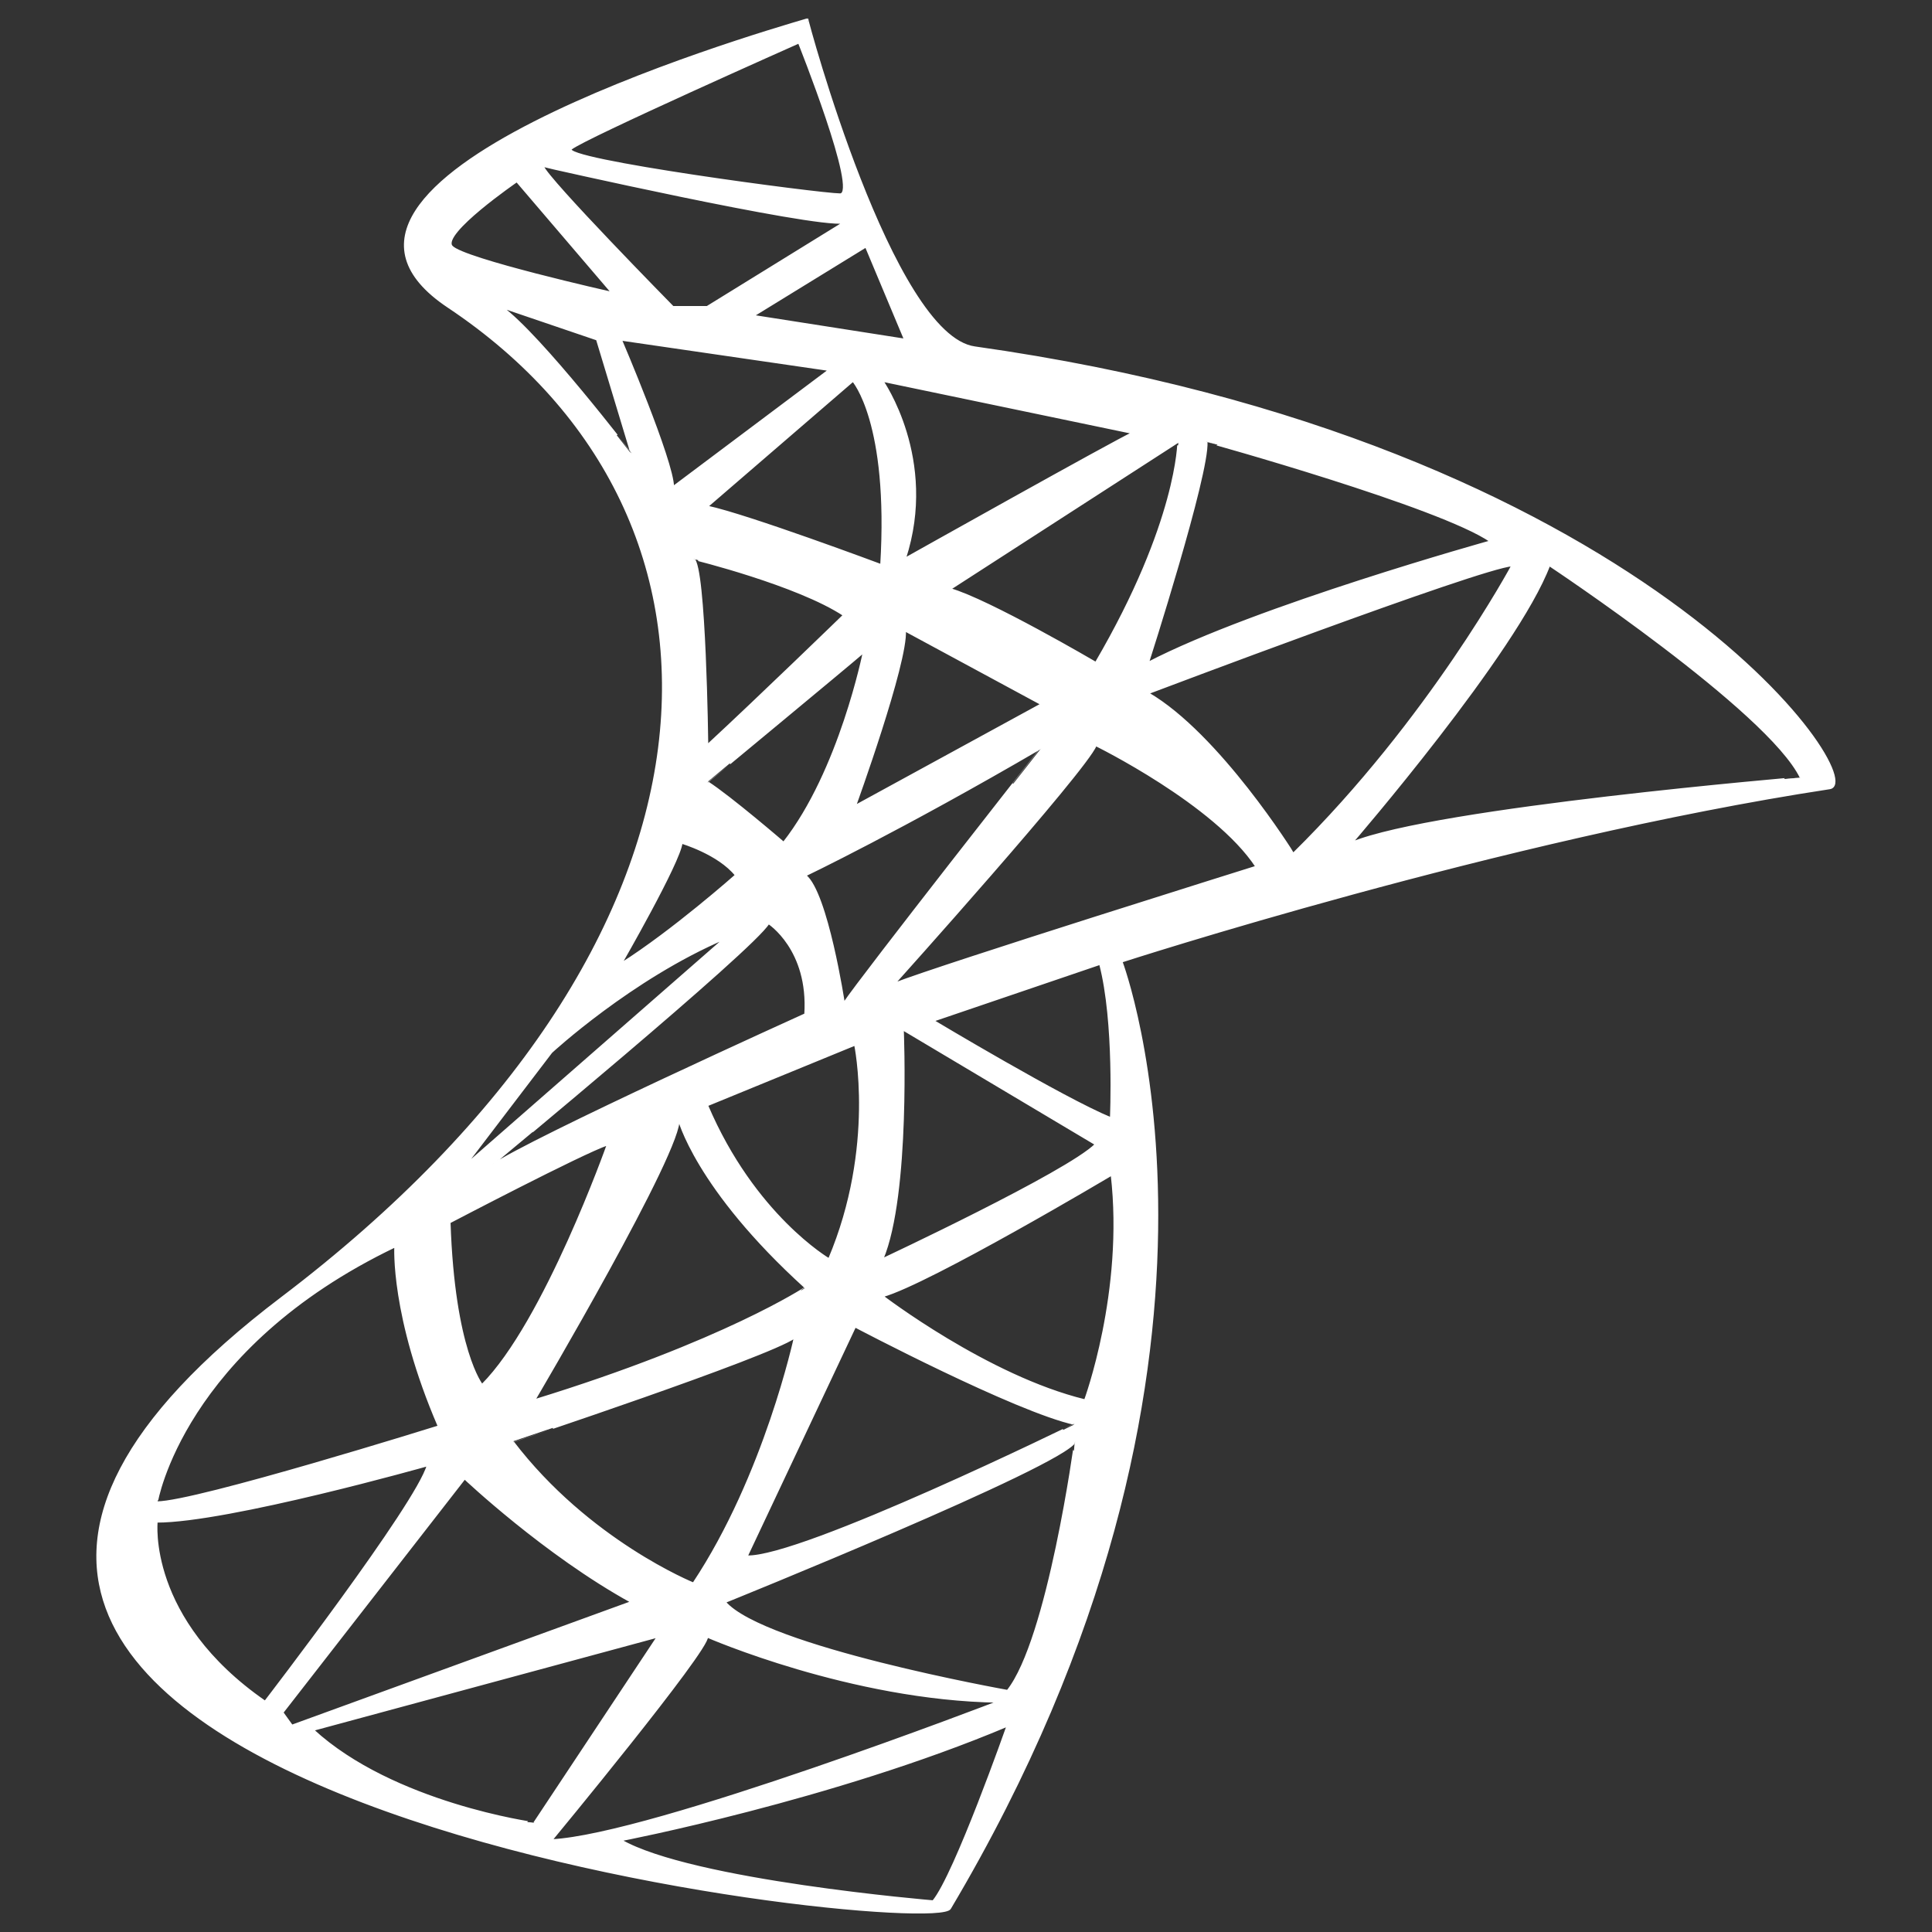 <?xml version="1.0" encoding="utf-8"?>
<!-- Svg Vector Icons : http://www.onlinewebfonts.com/icon -->
<!DOCTYPE svg PUBLIC "-//W3C//DTD SVG 1.1//EN" "http://www.w3.org/Graphics/SVG/1.1/DTD/svg11.dtd">
<svg version="1.1" width="64" height="64" xmlns="http://www.w3.org/2000/svg" xmlns:xlink="http://www.w3.org/1999/xlink" x="0px" y="0px" viewBox="0 0 1000 1000" enable-background="new 0 0 1000 1000" xml:space="preserve">
<rect x="0" y="0" width="1000" height="1000" fill="#333333" stroke="none"/>
<g><path fill="#fff" fill-rule="evenodd" stroke="#fff" stroke-linecap="round" stroke-linejoin="round" d="M504.5,179.8c-42.9-6-86.9-169.8-86.6-169.8C386.6,19.2,134.1,93.5,232,158.8c163.5,109,156.2,329.1-86.2,513c-339.8,257.8,336.3,332.3,345.9,316c167.6-282.2,88.8-490.1,88.8-490.1s196.6-63.8,366.5-89.7C969,404.8,850.1,228.6,504.5,179.8L504.5,179.8L504.5,179.8z M771.6,280.2c0,0-121.2,33.7-177.4,62.9c0,0,31.4-97.7,30.3-114.5C624.5,228.5,745.7,262.2,771.6,280.2L771.6,280.2L771.6,280.2z M567.2,343.1c0,0-55.6-32.6-75.5-38.2l118.2-76.3C609.9,228.5,609.9,270.1,567.2,343.1L567.2,343.1L567.2,343.1z M467.3,532.8l99.9,59.5c-14.6,14.6-110.5,59.5-110.5,59.5C470.9,618.1,467.3,532.8,467.3,532.8L467.3,532.8L467.3,532.8z M483,528.3l86.4-29.4c7.9,30.1,5.6,79.9,5.6,79.9C550.4,568.7,483,528.3,483,528.3L483,528.3L483,528.3z M276.5,724.8c0,0,77.5-131.3,74.7-145.9c0,0,8.8,35.9,65.8,87.6C417,666.4,375.3,694.4,276.5,724.8L276.5,724.8L276.5,724.8z M411.4,692.2c0,0-15.4,71.6-52.5,127.4c0,0-54.3-21.9-93.6-73.5C265.2,746.1,397,702.3,411.4,692.2L411.4,692.2L411.4,692.2z M436.8,318.4c0,0-44,42.7-70.7,67.4c0,0-1.1-93.2-7.2-96.5C358.9,289.2,412.9,302.6,436.8,318.4L436.8,318.4z M366,262.2l75.5-65.1c0,0,19.1,21.3,14.6,95.4C456.1,292.5,387.1,266.7,366,262.2L366,262.2L366,262.2z M447.1,337.4c0,0-12.3,61.7-41.5,98.8c0,0-27.4-23.6-39.5-31.4C366,404.8,439.3,344.2,447.1,337.4L447.1,337.4L447.1,337.4z M397.8,477.8c0,0,21.2,13.5,19,47.2c0,0-141.5,64-162.8,78.6C254,603.5,390,491.2,397.8,477.8L397.8,477.8L397.8,477.8z M366,572.1l76.6-31.4c0,0,11.2,52.8-13.5,111.1C429.1,651.8,390.3,629.2,366,572.1L366,572.1L366,572.1z M436.8,519.3c0,0-8.7-57.3-20-66.2c0,0,49.4-23.6,122.4-66.2C539.2,386.8,446.6,504.7,436.8,519.3L436.8,519.3z M442.6,417.2c0,0,26.9-74.1,25.8-90.9l70.7,38.2L442.6,417.2z M586.3,224.1c-7.9,3.4-117.9,65.1-117.9,65.1c16.8-51.6-11.7-92.1-11.7-92.1L586.3,224.1L586.3,224.1z M468.4,175.8l-78.6-12.3l58.4-35.9L468.4,175.8z M295.6,77c6.7-5.6,117.9-55,117.9-55s31.4,78.6,21.3,78.6C424.7,100.6,288.8,82.6,295.6,77L295.6,77L295.6,77z M436.8,115.2L366,158.9h-17.7c0,0-65.1-66.2-67.4-73C281,86,419.7,117.4,436.8,115.2L436.8,115.2L436.8,115.2z M267.5,93.8l49.4,57.8c0,0-77.5-17.4-83.1-24.1C228.2,120.8,267.5,93.8,267.5,93.8L267.5,93.8z M259.6,158.9l49.4,16.8l18,59.5C327,235.3,279.8,173.5,259.6,158.9L259.6,158.9L259.6,158.9z M321.4,175.8l107.8,15.7l-80.8,60.6C348.3,238.7,321.4,175.8,321.4,175.8L321.4,175.8L321.4,175.8z M352.8,436.2c0,0,19.1,5.6,28.1,16.8c0,0-32.6,28.9-59.5,45.9C321.4,498.9,351.7,446.3,352.8,436.2L352.8,436.2L352.8,436.2z M285.4,544.6c0,0,41.3-38.2,89.8-58.9L240.5,603.5L285.4,544.6L285.4,544.6z M314.6,592.3c0,0-32.6,92.1-65.1,124.6c0,0-14.6-18-16.8-84.2C232.7,632.7,301.2,596.8,314.6,592.3L314.6,592.3L314.6,592.3z M204.6,645.1c0,0-2.2,35.9,22.5,93.2c0,0-125.7,39.3-145.9,39.3C81.1,777.5,94.6,697.8,204.6,645.1L204.6,645.1z M81.1,787.6c37,0,140.3-29.2,140.3-29.2c-5.6,20.2-84.2,122.4-84.2,122.4C75.5,838.1,81.1,787.6,81.1,787.6L81.1,787.6L81.1,787.6z M146.2,886.4l94.3-121.2c0,0,41.5,39.3,86.4,64l-175.8,64L146.2,886.4L146.2,886.4z M162,895.4l178.5-48.3l-64,96.5C276.5,943.7,203.5,933.6,162,895.4L162,895.4L162,895.4z M366,847.1c0,0,74.5,32.6,150.8,33.7c0,0-179.7,69.2-231.4,71.7C285.4,952.5,366.9,853.9,366,847.1L366,847.1L366,847.1z M483,984.1c0,0-125-10.4-161.7-31.6c0,0,109.6-21.1,200.2-59.3C521.5,893.2,494.3,970.6,483,984.1L483,984.1L483,984.1z M521.5,875.2c0,0-126.1-22.5-146.3-46c0,0,175.1-70.7,181.3-83.1C556.6,746.1,542.6,848.8,521.5,875.2L521.5,875.2L521.5,875.2z M386.5,805.6l56.1-119c0,0,83.1,43.8,113.9,50.5C556.6,737.1,414.6,806.7,386.5,805.6L386.5,805.6L386.5,805.6z M561.6,724.8c-50.5-12.3-104.8-53.9-104.8-53.9C481,664.1,575.4,608,575.4,608C582.4,668.6,561.6,724.8,561.6,724.8L561.6,724.8z M462.8,509.2c0,0,98.8-110,104.4-123.5c0,0,61.7,30.3,83.1,62.9C650.3,448.6,488.9,499.1,462.8,509.2L462.8,509.2z M594.2,358.8c0,0,171.8-65.1,188.6-66.2c0,0-42.7,79.7-113.4,149.3C669.4,441.8,630.9,380.1,594.2,358.8L594.2,358.8L594.2,358.8z M699.7,436.2c0,0,85.3-98.8,102.2-143.7c0,0,113.4,75.2,130.2,110C932.1,402.6,743.5,418.3,699.7,436.2L699.7,436.2L699.7,436.2z"/></g>
</svg>